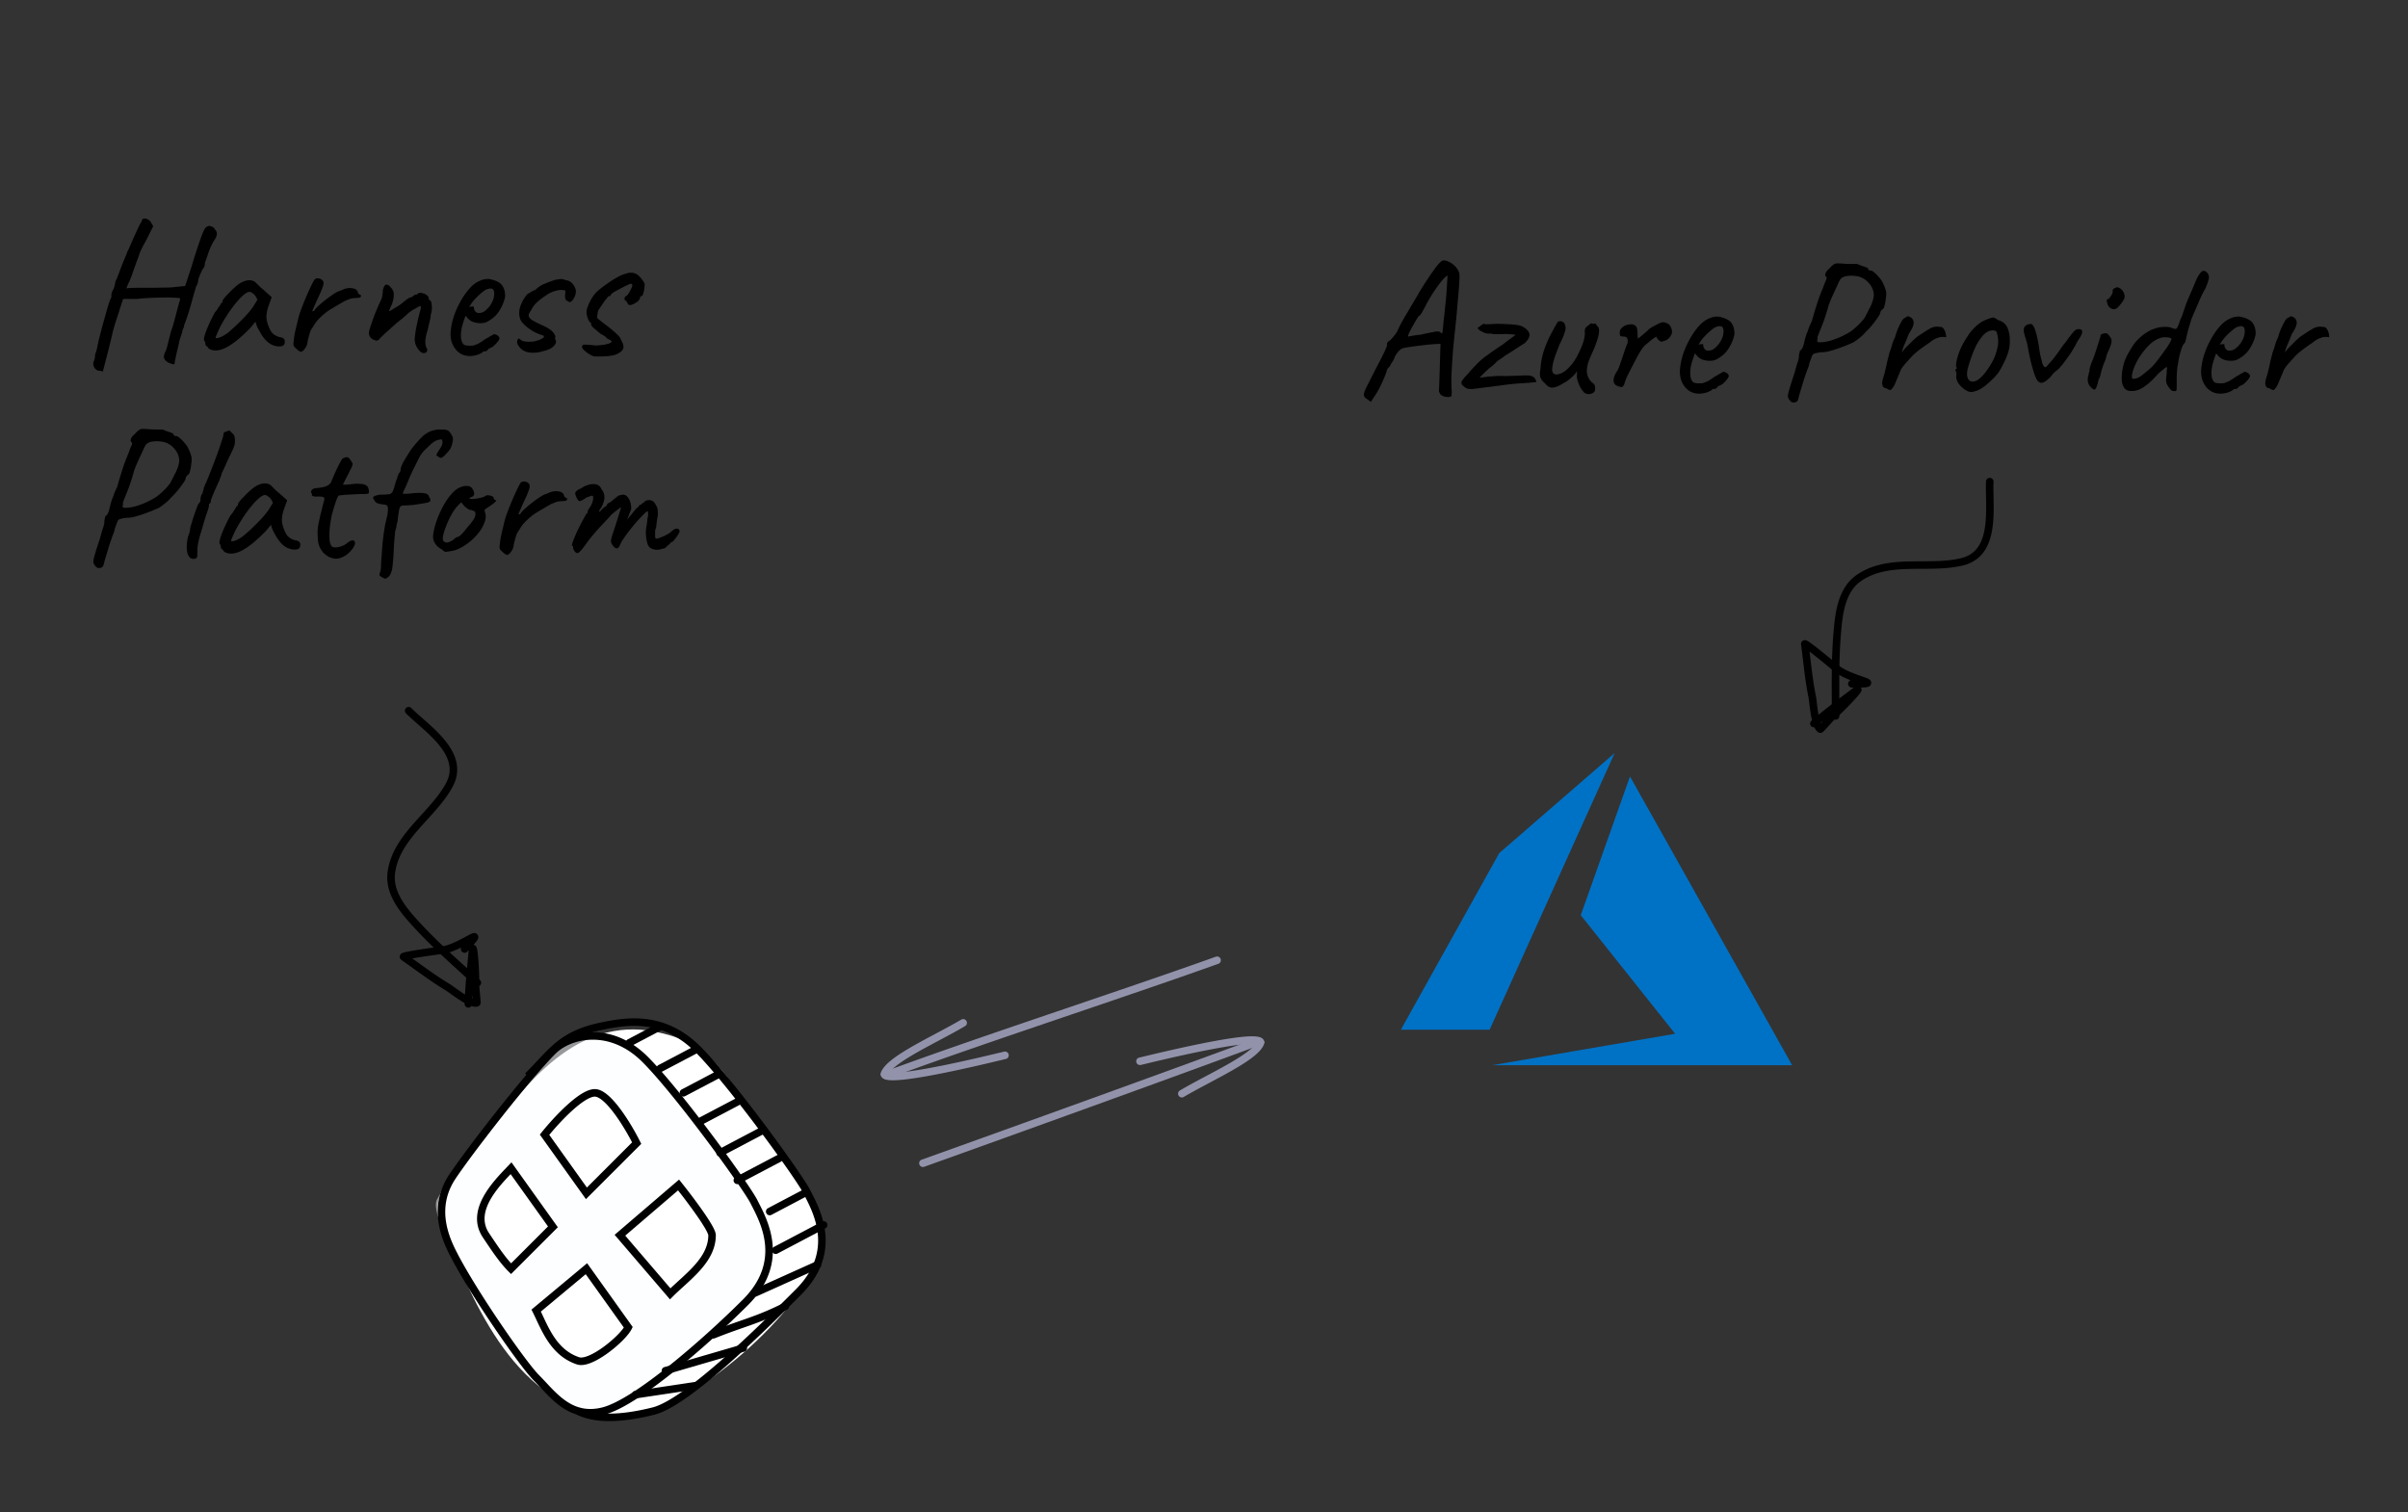 <svg width="320" height="201" fill="none" xmlns="http://www.w3.org/2000/svg"><rect width="100%" height="100%" fill="#333333" stroke="none"/><path d="M86.97 137.104c-10.234-1.969-17.019 6.741-22.674 14.362-7.903 6.542-6.157 10.486-5.56 11.794 3.839 8.405 8.818 23.282 22.322 25.074 7.986 1.06 22.553-10.934 27.086-19.637 3.641-6.991-5.773-16.419-7.704-19.692-4.477-7.587-7.06-10.668-13.47-11.901Z" fill="#fff"/><path opacity=".5" fill-rule="evenodd" clip-rule="evenodd" d="M74.898 138.108c2.075-2.074 8.381-.594 11.22 2.244 4.487 4.488 16.828 20.195 16.828 23.561 0 3.365-1.643 7.252-5.61 11.219-4.487 4.487-14.584 11.219-16.828 12.341-2.244 1.122-4.488 1.122-11.22-7.854-6.731-8.975-12.34-17.95-11.219-20.194.898-1.795 10.098-14.585 16.83-21.317Zm-2.68 12.341 5.609 7.854 6.731-6.732c-1.122-2.244-3.814-6.731-5.61-6.731-1.794 0-5.235 3.739-6.73 5.609Zm10.096 13.463 7.854-6.731c1.496 1.87 4.488 5.834 4.488 6.731 0 2.706-2.175 4.687-4.194 6.525-.493.449-.976.889-1.416 1.329l-6.732-7.854Zm1.122 12.342-5.61-7.854-6.73 5.61c.153.308.308.637.468.979v.001c1.004 2.146 2.238 4.784 5.14 5.751 1.704.568 5.985-2.992 6.732-4.487ZM73.34 162.79l-5.61-7.853-.25.262v.001c-1.857 1.941-5.258 5.498-3.115 8.712l.001.002c1.208 1.812 2.243 3.365 3.365 4.486l5.61-5.61Z" fill="#FCFEFF"/><path fill-rule="evenodd" clip-rule="evenodd" d="M85.368 141.152c-4.388-4.389-9.5-3.149-11.536-1.113-3.489 3.488-11.08 13.296-13.294 16.619-2.458 3.687-1.069 7.317.03 9.517l-.314.157.315-.157c1.283 2.566 3.605 6.273 5.838 9.571 2.242 3.311 4.348 6.144 5.199 6.994.31.311.638.662.966 1.012.25.268.5.535.743.785.583.6 1.184 1.165 1.841 1.625 1.294.906 2.817 1.415 4.88.899 1.03-.258 2.399-.95 3.977-1.958 1.569-1.002 3.307-2.291 5.07-3.709 3.528-2.835 7.132-6.162 9.642-8.671 2.67-2.67 3.179-5.299 2.918-7.519-.237-2.011-1.105-3.706-1.695-4.859a38.228 38.228 0 0 1-.204-.402c-.23-.459-.957-1.58-2.018-3.108a194.7 194.7 0 0 0-3.874-5.354c-2.937-3.925-6.286-8.132-8.484-10.329Zm-12.243-1.821c2.416-2.416 8.16-3.676 12.95 1.114 2.255 2.254 5.642 6.513 8.578 10.437a196.24 196.24 0 0 1 3.894 5.382c1.05 1.511 1.823 2.696 2.092 3.232.058.118.125.247.196.387.588 1.145 1.542 3.002 1.801 5.205.295 2.51-.309 5.447-3.204 8.342-2.53 2.53-6.161 5.882-9.722 8.743-1.78 1.431-3.549 2.744-5.158 3.773-1.6 1.021-3.08 1.786-4.274 2.085-2.39.597-4.206-.007-5.695-1.049-.734-.514-1.386-1.131-1.985-1.748-.278-.287-.534-.561-.782-.826-.308-.33-.604-.648-.917-.961-.931-.93-3.091-3.848-5.32-7.141-2.238-3.306-4.59-7.057-5.904-9.684-1.127-2.253-2.75-6.347.03-10.519 2.238-3.355 9.869-13.221 13.42-16.772Z" fill="#000"/><path fill-rule="evenodd" clip-rule="evenodd" d="M92.386 139.812c-4.396-4.396-9.067-3.589-12.132-2.976-2.716.544-4.309 1.349-5.629 2.405-.668.534-1.275 1.14-1.932 1.832-.189.198-.382.404-.581.618-.491.523-1.022 1.089-1.62 1.687l-.707-.707c.586-.586 1.099-1.133 1.585-1.652.203-.216.4-.427.598-.635.665-.699 1.31-1.346 2.033-1.924 1.463-1.17 3.209-2.035 6.057-2.604 3.11-.622 8.253-1.533 13.035 3.249 2.254 2.254 5.642 6.513 8.578 10.438a194.503 194.503 0 0 1 3.894 5.382c1.049 1.51 1.823 2.695 2.091 3.232.059.118.126.247.197.386.588 1.145 1.541 3.002 1.801 5.205.295 2.511-.309 5.447-3.204 8.342-2.52 2.52-6.233 6.205-9.875 9.4-1.821 1.597-3.632 3.079-5.273 4.234-1.628 1.145-3.137 2.005-4.346 2.307-4.482 1.121-7.97 1.158-10.362-.038l.447-.894c2.06 1.03 5.25 1.068 9.672-.038 1.018-.254 2.4-1.019 4.013-2.155 1.6-1.126 3.382-2.582 5.19-4.168 3.615-3.171 7.307-6.835 9.827-9.355 2.67-2.67 3.179-5.299 2.917-7.518-.236-2.011-1.104-3.706-1.694-4.86a55.948 55.948 0 0 1-.204-.401c-.23-.459-.957-1.581-2.018-3.109a192.966 192.966 0 0 0-3.874-5.353c-2.937-3.926-6.286-8.132-8.484-10.33Z" fill="#000"/><path fill-rule="evenodd" clip-rule="evenodd" d="M77.19 145.438c.61-.388 1.26-.687 1.854-.687.635 0 1.255.384 1.793.854.556.485 1.117 1.144 1.641 1.853 1.052 1.421 2.013 3.117 2.578 4.248l.161.322-7.35 7.35-6.128-8.579.236-.295c.753-.942 1.995-2.353 3.28-3.534.642-.59 1.306-1.134 1.934-1.532Zm-4.196 5.398 5 7.001 6.004-6.005c-.559-1.079-1.41-2.545-2.323-3.779-.505-.682-1.016-1.276-1.496-1.695-.498-.435-.88-.607-1.135-.607-.297 0-.742.165-1.319.531-.558.355-1.174.855-1.793 1.424-1.112 1.022-2.199 2.232-2.938 3.13Zm-5.026 3.649 6.163 8.629-6.218 6.218-.353-.354c-1.148-1.147-2.198-2.722-3.378-4.492l-.024-.036c-1.265-1.897-.78-3.881.155-5.532.845-1.494 2.115-2.82 2.989-3.733l.249-.261.417-.439Zm-2.785 4.925c-.85 1.503-1.154 3.043-.193 4.485 1.077 1.616 1.988 2.979 2.931 4.014l4.904-4.903-4.968-6.955c-.86.902-1.943 2.069-2.674 3.359Zm25.058-2.632.323.404a78.277 78.277 0 0 1 2.802 3.727c.468.668.894 1.314 1.206 1.856.156.27.288.523.383.744.088.205.171.444.171.664 0 1.849-.927 3.355-2.074 4.645-.574.646-1.217 1.252-1.844 1.828l-.41.374c-.488.444-.956.87-1.383 1.298l-.382.381-7.355-8.58 8.563-7.341Zm-7.153 7.449 6.006 7.007c.336-.321.688-.642 1.04-.963l.398-.362c.624-.573 1.234-1.15 1.773-1.755 1.08-1.215 1.821-2.491 1.821-3.981v.001s-.001-.02-.015-.067a1.765 1.765 0 0 0-.075-.204 6.362 6.362 0 0 0-.33-.639 25.777 25.777 0 0 0-1.16-1.782 76.52 76.52 0 0 0-2.44-3.27l-7.018 6.015Zm-5.064 3.669 6.054 8.475-.135.269c-.223.445-.674.99-1.212 1.53-.548.55-1.22 1.13-1.924 1.644-.701.512-1.448.97-2.142 1.265-.667.284-1.399.466-2.006.264-1.808-.603-3.001-1.808-3.875-3.119-.628-.942-1.113-1.978-1.536-2.882a39.63 39.63 0 0 0-.443-.928l-.177-.354 7.396-6.164Zm-6.15 6.427c.104.216.207.437.312.66.413.885.847 1.812 1.43 2.686.796 1.194 1.829 2.215 3.36 2.725.237.079.67.032 1.298-.235.6-.255 1.278-.667 1.943-1.153a15.636 15.636 0 0 0 1.806-1.542c.39-.392.69-.745.877-1.022l-5.063-7.088-5.963 4.969ZM99.917 172.037a.5.5 0 0 1 .251-.662l8.283-3.729a.501.501 0 0 1 .411.912l-8.284 3.729a.5.5 0 0 1-.661-.25Zm2.724-5.635a.5.5 0 0 1 .209-.675l6.37-3.356a.5.5 0 1 1 .466.885l-6.37 3.355a.5.5 0 0 1-.675-.209Zm-.796-5.145a.5.5 0 0 1 .209-.676l4.777-2.517a.5.5 0 0 1 .466.885l-4.777 2.517a.5.5 0 0 1-.675-.209ZM92.765 149.197a.5.5 0 0 1 .21-.676l4.777-2.516a.5.5 0 1 1 .466.884l-4.777 2.517a.5.5 0 0 1-.676-.209Zm2.48 4.258a.5.5 0 0 1 .21-.675l5.482-2.888a.5.5 0 1 1 .466.885l-5.482 2.888a.5.5 0 0 1-.676-.21Zm2.297 3.659a.5.5 0 0 1 .21-.675l5.573-2.936a.5.5 0 1 1 .466.885l-5.573 2.936a.5.5 0 0 1-.675-.21ZM83.211 138.818a.5.5 0 0 1 .21-.676l4.08-2.15a.5.5 0 0 1 .467.885l-4.081 2.15a.5.5 0 0 1-.676-.209Zm4.082 3.415a.5.5 0 0 1 .209-.676l4.677-2.464a.5.5 0 0 1 .466.885l-4.677 2.464a.5.5 0 0 1-.675-.209Zm3.084 3.244a.5.5 0 0 1 .21-.675l4.776-2.517a.5.5 0 1 1 .466.885l-4.777 2.516a.5.5 0 0 1-.675-.209ZM83.955 185.441a.5.5 0 0 1 .42-.568l7.963-1.195a.5.5 0 1 1 .148.989l-7.962 1.195a.5.5 0 0 1-.569-.421Zm3.996-3.119a.5.5 0 0 1 .34-.62l10.35-3.017a.5.5 0 0 1 .28.96l-10.35 3.017a.5.5 0 0 1-.62-.34Zm6.385-4.731a.5.5 0 0 1 .279-.65 86.33 86.33 0 0 1 3.795-1.403c.381-.134.75-.263 1.115-.394a37.753 37.753 0 0 0 4.604-1.963.5.5 0 1 1 .451.892 38.775 38.775 0 0 1-4.717 2.012c-.376.135-.751.266-1.137.401-1.099.385-2.275.797-3.74 1.384a.501.501 0 0 1-.65-.279Z" fill="#000"/><path fill-rule="evenodd" clip-rule="evenodd" d="M167.794 138.235a.5.5 0 0 1-.295.643c-12.627 4.67-32.017 11.662-44.69 16.201a.5.5 0 0 1-.338-.941c12.673-4.54 32.059-11.53 44.681-16.198a.499.499 0 0 1 .642.295Z" fill="#9293AB"/><path fill-rule="evenodd" clip-rule="evenodd" d="M151.006 141.169a.5.5 0 0 1 .373-.601l.524-.125c1.362-.328 4.671-1.124 7.886-1.767 1.886-.377 3.756-.705 5.19-.855.714-.074 1.343-.107 1.821-.073.236.016.465.051.658.121.179.065.437.202.542.495l.055.153-.045.156c-.1.34-.31.658-.567.951a7.112 7.112 0 0 1-.968.883c-.751.583-1.724 1.187-2.775 1.787-.968.553-2.017 1.112-3.04 1.656l-.269.144c-1.111.591-2.177 1.163-3.079 1.699a.5.5 0 0 1-.511-.86c.926-.55 2.012-1.132 3.12-1.722l.267-.142c1.025-.546 2.062-1.098 3.016-1.643 1.04-.594 1.964-1.169 2.658-1.709.347-.269.626-.522.83-.754.064-.073.119-.142.165-.206a1.973 1.973 0 0 0-.127-.012c-.39-.027-.95-.002-1.647.071-1.386.145-3.219.465-5.098.841-3.192.638-6.472 1.427-7.843 1.757l-.535.128a.5.5 0 0 1-.601-.373Zm16.142-2.346-.005-.003.005.003ZM117.251 143.078a.5.5 0 0 1 .295-.642c7.078-2.618 16.094-5.683 24.876-8.669 6.867-2.334 13.591-4.62 19.135-6.606a.5.5 0 1 1 .337.941c-5.586 2.001-12.319 4.29-19.184 6.624-8.758 2.977-17.733 6.028-24.817 8.648a.5.5 0 0 1-.642-.296Z" fill="#9293AB"/><path fill-rule="evenodd" clip-rule="evenodd" d="M134.04 140.146a.5.5 0 0 1-.373.601l-.524.125c-1.363.328-4.671 1.123-7.887 1.766-1.886.377-3.756.705-5.19.855-.713.075-1.343.108-1.82.074a2.458 2.458 0 0 1-.659-.122c-.179-.065-.437-.201-.542-.495l-.055-.153.046-.156c.099-.34.31-.658.567-.95.26-.296.591-.591.967-.883.751-.584 1.724-1.188 2.775-1.788.968-.553 2.018-1.111 3.04-1.656l.269-.143c1.111-.592 2.177-1.164 3.08-1.699a.5.5 0 1 1 .51.86c-.926.549-2.012 1.132-3.119 1.721l-.267.143c-1.026.546-2.062 1.097-3.017 1.642-1.039.594-1.963 1.17-2.658 1.709-.346.27-.625.522-.829.754-.065.073-.12.142-.166.207.039.004.081.008.128.011.389.028.949.002 1.646-.071 1.387-.144 3.219-.465 5.098-.84 3.192-.639 6.473-1.428 7.843-1.757l.536-.128a.5.5 0 0 1 .601.373Zm-16.143 2.346.006.003-.006-.003Z" fill="#9293AB"/><path fill-rule="evenodd" clip-rule="evenodd" d="M243.932 95.657a.5.5 0 0 1-.5-.5c0-.702-.003-1.406-.006-2.113-.013-2.989-.026-6.013.232-9.022.104-1.202.236-2.651.647-4.009.413-1.363 1.12-2.68 2.403-3.58 2.118-1.485 4.587-1.755 6.997-1.815a84.89 84.89 0 0 1 1.715-.02c1.836-.008 3.595-.016 5.231-.425 1.041-.26 1.735-.79 2.213-1.482.487-.706.767-1.605.918-2.616.151-1.01.168-2.095.156-3.154l-.015-.87c-.015-.739-.03-1.451-.001-2.064a.5.5 0 1 1 .999.046c-.027.578-.014 1.238.001 1.962.006.295.012.6.016.914.012 1.07-.004 2.221-.167 3.314-.163 1.09-.477 2.157-1.084 3.036-.616.893-1.517 1.566-2.794 1.885-1.764.44-3.691.448-5.551.456a78.85 78.85 0 0 0-1.612.018c-2.378.059-4.587.329-6.447 1.633-1.037.727-1.646 1.814-2.021 3.052-.376 1.243-.503 2.592-.607 3.805-.255 2.96-.242 5.927-.229 8.913.003.711.006 1.423.006 2.137a.5.5 0 0 1-.5.5Z" fill="#000"/><path fill-rule="evenodd" clip-rule="evenodd" d="M240.672 96.498a.5.5 0 0 1 .052-.705l.074-.063c-.063-.264-.117-.54-.162-.81a30.011 30.011 0 0 1-.196-1.426c-.046-.382-.08-.664-.112-.822-.328-1.598-.529-3.276-.725-4.912-.085-.708-.168-1.409-.261-2.092a.517.517 0 0 1 .286-.535.537.537 0 0 1 .365-.033h.002a.965.965 0 0 1 .233.102c.119.069.275.176.445.3.347.25.813.614 1.292.996.959.766 1.995 1.628 2.284 1.874.449.383 1.088.712 1.754.99.505.21.995.38 1.406.523l.366.128c.212.076.432.158.572.241a.78.78 0 0 1 .145.108.534.534 0 0 1-.011.802.654.654 0 0 1-.22.121 1.56 1.56 0 0 1-.328.062c-.118.012-.261.02-.43.026l-.208.006a.51.51 0 0 1 .085.238c.012.136-.033.242-.044.27l-.001.001c-.033.08-.084.154-.12.206-.155.22-.479.59-.852.994-.753.815-1.812 1.878-2.412 2.375.001 0 .001 0 0 0l-.025.024c-.018.018-.042.041-.07.071-.058.06-.13.138-.214.228-.136.148-.296.325-.459.505l-.11.121c-.198.219-.395.435-.545.595-.075.08-.144.15-.198.203a1.378 1.378 0 0 1-.093.081.519.519 0 0 1-.228.109.504.504 0 0 1-.381-.073 1.386 1.386 0 0 1-.418-.467 2.583 2.583 0 0 1-.101-.192.498.498 0 0 1-.437-.17Zm1.27-.426.027.068.335-.368-.362.3Zm4.403-4.689c-.083 0-.169 0-.259-.002a.5.5 0 0 1-.161-.972c-.102-.04-.204-.081-.307-.124-.695-.29-1.449-.667-2.018-1.151-.28-.24-1.308-1.095-2.259-1.854a49.27 49.27 0 0 0-.871-.683l.132 1.093c.193 1.617.386 3.225.705 4.781a12.838 12.838 0 0 1 .134.971c.049.403.106.862.181 1.312l.044.248c1.193-.98 2.423-1.91 3.646-2.836.333-.251.665-.503.995-.754l.038-.029ZM63.807 130.953a.5.5 0 0 1-.707.03c-.517-.474-1.038-.948-1.562-1.423-2.212-2.009-4.451-4.042-6.495-6.266-.817-.888-1.796-1.965-2.519-3.185-.726-1.225-1.22-2.636-1.016-4.191.335-2.564 1.804-4.567 3.388-6.385.38-.436.764-.859 1.144-1.277 1.234-1.36 2.416-2.662 3.22-4.144.512-.943.59-1.813.402-2.634-.19-.835-.665-1.65-1.308-2.444-.643-.793-1.431-1.539-2.22-2.245-.218-.194-.436-.386-.652-.576-.555-.488-1.09-.959-1.523-1.394a.5.5 0 1 1 .709-.705c.408.41.904.846 1.447 1.324.221.195.45.396.685.606.797.713 1.636 1.503 2.33 2.361.695.857 1.269 1.809 1.507 2.851.242 1.057.13 2.176-.498 3.333-.867 1.598-2.162 3.024-3.414 4.401-.366.403-.728.802-1.075 1.2-1.563 1.794-2.856 3.605-3.15 5.858-.165 1.255.225 2.438.884 3.551.663 1.118 1.572 2.123 2.395 3.019 2.01 2.186 4.208 4.182 6.418 6.189.526.478 1.054.957 1.58 1.439a.5.5 0 0 1 .03.707Z" fill="#000"/><path fill-rule="evenodd" clip-rule="evenodd" d="M62.224 133.924a.5.5 0 0 1-.484-.515c0-.033.002-.065.003-.097a12.309 12.309 0 0 1-.707-.428 30.218 30.218 0 0 1-1.128-.779l-.055-.04a13.43 13.43 0 0 0-.682-.472c-1.4-.838-2.773-1.823-4.112-2.784-.58-.416-1.152-.828-1.718-1.221a.518.518 0 0 1-.202-.572c.056-.184.195-.274.222-.292l.002-.001a.986.986 0 0 1 .233-.103 5.71 5.71 0 0 1 .52-.126c.42-.086 1.003-.184 1.609-.279 1.212-.19 2.548-.371 2.924-.418.586-.073 1.26-.321 1.915-.625.496-.229.953-.476 1.336-.683l.34-.183c.2-.105.41-.212.566-.26a.807.807 0 0 1 .177-.034.533.533 0 0 1 .583.55.64.64 0 0 1-.058.244 1.531 1.531 0 0 1-.177.284 6.65 6.65 0 0 1-.27.335l-.137.157c.102.015.181.059.233.098.108.083.157.188.17.215v.001c.035.079.057.166.07.227.058.264.112.753.157 1.3.093 1.106.16 2.606.122 3.384 0-.001 0-.001 0 0v.034l.006.1c.005.083.014.189.024.312.017.2.04.437.062.679l.015.163c.028.294.054.585.07.804.008.109.014.207.016.283 0 .035 0 .08-.002.123a.512.512 0 0 1-.386.474 1.403 1.403 0 0 1-.626-.007 2.417 2.417 0 0 1-.21-.056.501.501 0 0 1-.42.208Zm.544-1.225.068.026a71.97 71.97 0 0 0-.045-.496 59.14 59.14 0 0 0-.023.47Zm-.483-6.414-.176.19a.5.5 0 0 1-.825-.538c-.099.048-.199.096-.3.143-.683.316-1.47.617-2.212.709-.365.046-1.69.226-2.893.414a49.56 49.56 0 0 0-1.091.181l.895.641c1.322.949 2.638 1.894 4.001 2.71.176.105.44.294.727.5l.08.057c.33.236.707.505 1.089.753l.213.135c.084-1.541.228-3.077.372-4.604a429.88 429.88 0 0 0 .12-1.291Z" fill="#000"/><path d="M181.759 53.102c-.312-.173-.485-.364-.52-.572-.017-.208.104-.572.364-1.092.26-.52.667-1.326 1.222-2.418.416-.78.728-1.387.936-1.82.225-.45.373-.771.442-.962.087-.19.13-.312.13-.364-.035-.156-.017-.277.052-.364a.763.763 0 0 1 .338-.26 8.64 8.64 0 0 0 .416-.468c.208-.225.399-.494.572-.806.156-.364.338-.736.546-1.118.208-.381.485-.858.832-1.43.347-.59.797-1.352 1.352-2.288a31.77 31.77 0 0 1 1.144-1.846c.416-.641.858-1.274 1.326-1.898.191-.242.364-.433.52-.572.156-.156.312-.225.468-.208.208 0 .442.07.702.208.277.139.529.32.754.546.225.226.39.468.494.728.087.139.121.434.104.884s-.052.997-.104 1.638a152.41 152.41 0 0 1-.182 2.054 76.55 76.55 0 0 1-.234 2.522c-.104.97-.208 1.985-.312 3.042-.087 1.057-.156 2.08-.208 3.068-.052.97-.052 1.82 0 2.548a1.92 1.92 0 0 1 0 .442 2.919 2.919 0 0 0-.026.338c-.104.104-.277.148-.52.13-.225 0-.451-.052-.676-.156-.208-.104-.329-.234-.364-.39a.393.393 0 0 1-.104-.208c0-.104.009-.312.026-.624s.035-.806.052-1.482l.13-4.212-.338.026c-.156 0-.451.017-.884.052a24.92 24.92 0 0 0-1.404.156c-.503.052-.971.113-1.404.182-.416.052-.702.104-.858.156-.156 0-.347.104-.572.312a3.907 3.907 0 0 0-.598.806 2.71 2.71 0 0 1-.39.78c-.173.26-.26.434-.26.52-.121.087-.225.19-.312.312a34.08 34.08 0 0 1-.104.182c0 .104-.087.364-.26.78-.156.399-.355.85-.598 1.352-.243.486-.485.91-.728 1.274l-.546.832-.416-.312Zm5.382-8.372.26-.052c.191-.034.407-.07.65-.104.26-.052.494-.078.702-.078a23.806 23.806 0 0 1 1.586-.338c.329-.07.555-.104.676-.104.139 0 .26.026.364.078.069.087.13.139.182.156l.104.026c.017-.035.043-.234.078-.598l.13-1.352c.069-.537.13-1.092.182-1.664.069-.59.121-1.127.156-1.612l.078-1.144c.017-.33.035-.624.052-.884l.026-.416c-.104 0-.329.19-.676.572-.329.381-.702.884-1.118 1.508a20.243 20.243 0 0 0-1.17 2.002c-.173.33-.338.624-.494.884-.156.26-.277.39-.364.39-.035.035-.139.19-.312.468-.156.26-.329.563-.52.91-.191.33-.347.633-.468.91-.121.26-.156.408-.104.442Zm10.022 6.786a61.59 61.59 0 0 1-1.482.182c-.329.017-.58-.008-.754-.078a2.05 2.05 0 0 1-.52-.364.507.507 0 0 1-.182-.494c.052-.19.347-.563.884-1.118.33-.398.668-.771 1.014-1.118.347-.364.659-.659.936-.884.122-.104.26-.208.416-.312.156-.121.408-.303.754-.546.347-.242.858-.59 1.534-1.04a28.475 28.475 0 0 1 1.248-.936l.416-.312c-.121-.017-.39-.043-.806-.078a6.027 6.027 0 0 0-1.118 0h-.936a3.533 3.533 0 0 1-.416-.078h-.39c-.086 0-.242-.035-.468-.104a3.51 3.51 0 0 1-.624-.312c-.19-.121-.294-.242-.312-.364l.156-.078c.104-.07.191-.139.26-.208.139-.087.243-.156.312-.208.087-.052.165-.043.234.026h.494c.33-.017.702-.035 1.118-.052 1.006.017 1.742.052 2.21.104.486.035.841.104 1.066.208.243.104.477.26.702.468.278.277.39.546.338.806-.052.26-.173.494-.364.702-.069.07-.138.147-.208.234-.052.07-.104.104-.156.104l-.364.234-.884.572c-.329.225-.658.434-.988.624-.312.19-.502.33-.572.416-.121.07-.268.165-.442.286a2.05 2.05 0 0 0-.364.26c-.052.07-.173.19-.364.364-.173.174-.364.33-.572.468a47.1 47.1 0 0 0-.572.52l-.546.546-.234.234.52-.052c.347-.052.78-.095 1.3-.13a9.109 9.109 0 0 1 1.534-.026c.815-.017 1.456-.035 1.924-.052.486-.035.85-.043 1.092-.026.26 0 .46.035.598.104a.618.618 0 0 1 .312.208.776.776 0 0 1 .208.338c.052.104.061.182.026.234-.069 0-.338.026-.806.078-.468.035-1.005.07-1.612.104-.797.07-1.568.156-2.314.26-.745.104-1.49.2-2.236.286Zm13.376.676a3.472 3.472 0 0 1-.52-.702 4.525 4.525 0 0 1-.416-1.066 2.45 2.45 0 0 1-.052-.572 2.552 2.552 0 0 0 0-.52 1.528 1.528 0 0 1-.26.39 2.637 2.637 0 0 1-.312.312c-.07.07-.226.208-.468.416-.243.19-.486.347-.728.468-.572.364-1.049.563-1.43.598-.364.035-.711-.156-1.04-.572a2.012 2.012 0 0 1-.598-.754c-.104-.277-.104-.658 0-1.144a9.793 9.793 0 0 1 .26-1.768c.138-.59.424-1.37.858-2.34.364-.71.641-1.23.832-1.56.19-.346.312-.554.364-.624.26-.087.476-.078.65.026.173.087.277.252.312.494.104.173.086.468-.052.884-.122.416-.338.928-.65 1.534-.243.59-.468 1.179-.676 1.768-.191.59-.304 1.092-.338 1.508-.035.416.069.667.312.754.156.087.424.06.806-.078.398-.139.84-.485 1.326-1.04.502-.554.988-1.395 1.456-2.522.138-.346.242-.65.312-.91.069-.277.112-.58.13-.91a1.126 1.126 0 0 1 .026-.546c.069-.173.208-.32.416-.442a.976.976 0 0 1 .286-.234c.121-.087.199-.087.234 0l.416-.026c.069-.017.112.026.13.13a.566.566 0 0 0 .182.234c.19.156.242.494.156 1.014-.087.52-.33 1.248-.728 2.184-.33.71-.555 1.248-.676 1.612a4.72 4.72 0 0 0-.182 1.066c0 .312.06.607.182.884.121.278.312.529.572.754.19.121.294.26.312.416.034.156.043.338.026.546-.035.156-.139.286-.312.39-.156.087-.338.13-.546.13a.975.975 0 0 1-.572-.182Zm4.995-.754c-.052.017-.139.009-.26-.026a2.98 2.98 0 0 1-.364-.13.821.821 0 0 1-.234-.13 1.184 1.184 0 0 1-.208-.312c-.052-.139-.052-.338 0-.598.052-.277.225-.633.52-1.066.086-.173.19-.433.312-.78a43.9 43.9 0 0 0 .364-1.092c.138-.398.26-.754.364-1.066.121-.312.208-.529.26-.65.034-.294.017-.502-.052-.624-.052-.139-.2-.216-.442-.234-.174 0-.312-.017-.416-.052-.087-.034-.13-.208-.13-.52.034-.242.095-.407.182-.494.104-.104.242-.217.416-.338a2.06 2.06 0 0 1 .52-.182c.19-.035.372-.043.546-.026a.661.661 0 0 1 .416.182c.121.07.199.226.234.468a4.7 4.7 0 0 1 .052.702c.017.243.034.425.052.546.173-.139.407-.33.702-.572.312-.26.58-.503.806-.728.277-.19.606-.381.988-.572.381-.208.658-.312.832-.312.19 0 .381.052.572.156.19.087.32.2.39.338.173.295.251.555.234.78 0 .225-.096.46-.286.702-.174.225-.39.382-.65.468-.243.087-.399.13-.468.13-.104 0-.234-.078-.39-.234-.156-.156-.243-.286-.26-.39 0-.052-.113 0-.338.156-.208.139-.442.32-.702.546-.26.208-.477.399-.65.572-.295.364-.607.858-.936 1.482-.33.624-.72 1.378-1.17 2.262a6.946 6.946 0 0 0-.442 1.118c-.087.295-.208.468-.364.52Zm10.279.884c-.763 0-1.387-.286-1.872-.858-.486-.59-.72-1.317-.702-2.184a8.878 8.878 0 0 1 .364-2.002c.225-.728.52-1.421.884-2.08a9.81 9.81 0 0 1 1.196-1.768c.433-.502.884-.858 1.352-1.066.173-.086.355-.156.546-.208.208-.052.416-.078.624-.078.19 0 .39.035.598.104.208.052.381.113.52.182.294.122.52.269.676.442.156.174.294.442.416.806.052.33.078.563.078.702s-.044.347-.13.624a5.853 5.853 0 0 1-.806 1.612c-.33.45-.772.832-1.326 1.144a1.855 1.855 0 0 1-.494.208 2.907 2.907 0 0 1-1.56-.13 1.838 1.838 0 0 1-.754-.598l-.182-.208-.078.208a13.62 13.62 0 0 0-.416 1.3c-.087.399-.13.763-.13 1.092 0 .208.017.407.052.598.052.19.121.355.208.494a.624.624 0 0 0 .338.234c.173.035.355.052.546.052h.364a1.45 1.45 0 0 0 .39-.104c.294-.104.528-.217.702-.338.19-.121.381-.251.572-.39l.104-.052h-.026a5.1 5.1 0 0 0 .546-.312l.26-.156c.069 0 .138-.043.208-.13.138-.07.312-.043.52.078.225.121.338.278.338.468-.018.087-.096.225-.234.416a4.218 4.218 0 0 1-.468.494c-.156.156-.286.243-.39.26a1.038 1.038 0 0 1-.182.104.56.56 0 0 0-.208.104h.026c-.156.208-.312.312-.468.312h-.208c-.07.121-.295.26-.676.416a3.262 3.262 0 0 1-1.118.208Zm1.17-5.72c.312 0 .58-.086.806-.26.242-.19.45-.398.624-.624.346-.468.546-.919.598-1.352.069-.45.017-.763-.156-.936a.65.65 0 0 0-.286-.078c-.07-.017-.217.009-.442.078-.156.035-.373.165-.65.39-.278.225-.555.477-.832.754-.26.278-.46.512-.598.702l-.338.546c.138-.052.268-.078.39-.078.138-.017.216-.008.234.026 0 .156.026.303.078.442a.976.976 0 0 0 .234.286c.104.07.216.104.338.104Zm11.346 6.89c-.208 0-.382-.112-.52-.338a.808.808 0 0 1-.208-.442c-.018-.173.043-.494.182-.962.138-.485.372-1.222.702-2.21.173-.658.312-1.135.416-1.43.104-.312.156-.537.156-.676 0-.19.017-.346.052-.468.052-.139.078-.269.078-.39.104 0 .208-.095.312-.286.104-.19.19-.45.26-.78.069-.294.13-.529.182-.702.069-.19.104-.32.104-.39.086-.139.173-.355.26-.65.104-.294.26-.65.468-1.066.138-.52.294-1.057.468-1.612.173-.572.346-1.1.52-1.586.19-.502.346-.892.468-1.17.19-.537.338-.91.442-1.118.104-.225.104-.373 0-.442-.122-.087-.148-.234-.078-.442.069-.208.26-.442.572-.702.19-.225.355-.381.494-.468a.841.841 0 0 1 .52-.156c.225 0 .546.017.962.052.312.017.641.026.988.026h.676c.156.07.346.147.572.234.225.07.424.139.598.208.19.07.286.13.286.182 0 .104.034.174.104.208l.26.052c.121 0 .286.095.494.286.208.174.424.399.65.676.225.26.398.538.52.832.138.295.242.572.312.832.086.26.086.633 0 1.118-.018.26-.061.52-.13.78-.052.26-.113.434-.182.52-.104.07-.2.156-.286.26-.087.104-.13.2-.13.286 0 .07-.061.208-.182.416a13.586 13.586 0 0 1-1.092 1.456c-.226.26-.442.486-.65.676a4.957 4.957 0 0 1-.806.78 8.788 8.788 0 0 1-.806.598c-.451.208-.954.416-1.508.624-.538.208-1.058.382-1.56.52-.486.139-.893.2-1.222.182-.503.07-.832.139-.988.208-.139.052-.243.2-.312.442-.087.225-.174.46-.26.702-.07.226-.104.382-.104.468-.035.07-.122.286-.26.65-.122.347-.26.754-.416 1.222-.139.468-.278.927-.416 1.378-.139.45-.243.823-.312 1.118-.07.243-.156.382-.26.416a.868.868 0 0 1-.39.078Zm3.224-8.06c.069.07.338.078.806.026.468-.052.97-.182 1.508-.39a8.957 8.957 0 0 0 1.04-.442c.364-.173.71-.364 1.04-.572.173-.121.433-.338.78-.65a9.48 9.48 0 0 0 1.04-1.118 9.15 9.15 0 0 0 .26-.494c.138-.26.26-.503.364-.728.156-.242.312-.598.468-1.066.156-.485.19-.884.104-1.196-.087-.45-.312-.867-.676-1.248a2.711 2.711 0 0 0-1.3-.806 5.55 5.55 0 0 0-.962-.104c-.243 0-.512.026-.806.078-.278.087-.486.208-.624.364-.122.156-.286.486-.494.988-.122.243-.295.616-.52 1.118-.226.486-.416.945-.572 1.378-.312 1.144-.624 2.089-.936 2.834a55.039 55.039 0 0 0-.546 1.378c.017.19.008.33-.026.416-.035.07-.018.148.052.234Zm9.876 6.214c-.086.173-.216.225-.39.156a2.64 2.64 0 0 1-.39-.208.485.485 0 0 1-.312-.104.563.563 0 0 1-.182-.312.839.839 0 0 1-.026-.364c.018-.156.052-.33.104-.52.07-.208.139-.433.208-.676.139-.572.234-.988.286-1.248.052-.26.104-.485.156-.676.052-.19.122-.468.208-.832.139-.346.252-.684.338-1.014.087-.33.217-.658.39-.988.122-.45.269-.875.442-1.274.191-.416.373-.762.546-1.04a1.6 1.6 0 0 1 .182-.208c.104-.087.191-.13.26-.13.139-.139.26-.19.364-.156.122.017.269.096.442.234a.872.872 0 0 1 .234.78c-.034.295-.242.728-.624 1.3a36.514 36.514 0 0 1-.572 1.404 5.1 5.1 0 0 0-.364 1.092c.191-.277.399-.529.624-.754l.598-.598c.382-.381.694-.658.936-.832.26-.173.564-.372.91-.598.208-.139.408-.26.598-.364.191-.121.399-.208.624-.26.243-.052.503-.052.78 0a.455.455 0 0 1 .416.156c.122.121.217.286.286.494.07.208.113.45.13.728-.398-.087-.754-.07-1.066.052a3.18 3.18 0 0 0-.806.39c-.208.156-.372.277-.494.364-.26.173-.589.407-.988.702a8.932 8.932 0 0 0-1.196 1.014c-.312.347-.58.642-.806.884-.208.243-.381.46-.52.65-.121.19-.216.39-.286.598a64.63 64.63 0 0 0-.546 1.3c-.19.468-.355.754-.494.858Zm10.695.442c-.225.017-.407 0-.546-.052a9.736 9.736 0 0 1-.52-.286c-.381-.294-.667-.59-.858-.884-.173-.312-.251-.615-.234-.91a.834.834 0 0 0 0-.416 25.99 25.99 0 0 0-.026-.182c-.104-.086-.138-.139-.104-.156a.323.323 0 0 0 .078-.156c.139-.035.156-.13.052-.286-.052-.139-.026-.45.078-.936.122-.502.278-.97.468-1.404.087-.19.208-.442.364-.754.174-.312.364-.624.572-.936.208-.33.399-.59.572-.78.382-.433.72-.754 1.014-.962a4.249 4.249 0 0 1 1.04-.546c.347-.139.598-.217.754-.234.156-.017.373.087.65.312.416.121.728.295.936.52.226.208.399.538.52.988.139.503.182 1.1.13 1.794-.034.676-.329 1.551-.884 2.626-.329.676-.658 1.188-.988 1.534-.312.347-.693.71-1.144 1.092a6.008 6.008 0 0 1-.91.65 3.637 3.637 0 0 1-1.014.364Zm2.08-3.094c.347-.52.616-.996.806-1.43.208-.45.373-1.014.494-1.69.035-.19.044-.425.026-.702a3.673 3.673 0 0 0-.13-.806c-.052-.242-.13-.373-.234-.39-.225-.087-.476-.087-.754 0-.277.07-.58.278-.91.624a7.397 7.397 0 0 0-.806 1.17c-.225.433-.433.91-.624 1.43-.19.52-.372 1.075-.546 1.664-.173.659-.164 1.162.026 1.508.208.347.546.434 1.014.26.468-.19 1.014-.736 1.638-1.638Zm6.618 1.664c-.121-.104-.277-.416-.468-.936a25.484 25.484 0 0 1-.52-1.82c-.156-.71-.286-1.36-.39-1.95a6.306 6.306 0 0 0-.234-.884 14.39 14.39 0 0 0-.182-.598c-.086-.312-.112-.572-.078-.78.035-.208.156-.372.364-.494a.834.834 0 0 1 .312-.104.698.698 0 0 1 .312-.026c.208.07.399.39.572.962.174.555.33 1.291.468 2.21.07.538.156.997.26 1.378.104.382.156.607.156.676.07.139.148.277.234.416.104.122.226.113.364-.026.07-.07.208-.225.416-.468.226-.242.442-.502.65-.78.364-.485.65-.884.858-1.196.226-.312.477-.641.754-.988.122-.173.26-.364.416-.572.156-.208.312-.398.468-.572.174-.19.33-.303.468-.338.416-.07.642.017.676.26.035.243-.121.607-.468 1.092a4.387 4.387 0 0 0-.338.598c-.069.173-.138.295-.208.364a9.672 9.672 0 0 1-.65 1.066c-.294.416-.58.806-.858 1.17a9.916 9.916 0 0 1-.572.676c-.069.07-.225.2-.468.39-.225.19-.442.434-.65.728-.416.399-.745.642-.988.728-.242.087-.468.026-.676-.182Zm6.99.754a1.297 1.297 0 0 1-.312-.52c-.052-.208-.07-.416-.052-.624.017-.208.06-.381.13-.52a.72.72 0 0 1 .052-.312c.052-.087.069-.164.052-.234-.018-.07 0-.19.052-.364.052-.173.104-.338.156-.494.121-.277.251-.607.39-.988.138-.398.268-.788.39-1.17l.312-.988c.086-.277.138-.45.156-.52 0-.208.138-.32.416-.338.208-.07.364-.07.468 0 .104.052.242.217.416.494.138.139.19.347.156.624-.035.278-.148.624-.338 1.04-.07.139-.156.338-.26.598a4.57 4.57 0 0 0-.182.702c-.07.139-.156.338-.26.598-.087.243-.165.477-.234.702-.035.087-.07.217-.104.39-.035.156-.078.33-.13.52-.052.173-.122.33-.208.468-.156.71-.304 1.127-.442 1.248-.122.122-.33.018-.624-.312Zm2.522-10.556a1.187 1.187 0 0 1-.234-.364 1.879 1.879 0 0 1-.13-.468c-.018-.156 0-.234.052-.234.138-.017.303-.164.494-.442.19-.277.268-.52.234-.728 0-.07.026-.13.078-.182a.326.326 0 0 1 .182-.13c.208-.139.407-.156.598-.052.208.087.398.269.572.546.156.33.199.607.13.832-.07.208-.26.503-.572.884-.26.347-.503.538-.728.572-.208.035-.434-.043-.676-.234Zm8.697 11.128c-.069 0-.173-.009-.312-.026a.58.58 0 0 1-.312-.234c-.26-.312-.424-.572-.494-.78-.069-.208-.078-.511-.026-.91.035-.26.052-.485.052-.676.018-.208.035-.381.052-.52-.069-.07-.199-.017-.39.156-.173.156-.416.355-.728.598-.589.676-1.118 1.196-1.586 1.56-.45.347-.858.58-1.222.702-.364.104-.71.139-1.04.104a1.035 1.035 0 0 1-.702-.364c-.173-.225-.286-.511-.338-.858a6.132 6.132 0 0 1 0-1.118c.07-.572.191-1.118.364-1.638.191-.52.494-1.1.91-1.742.191-.346.442-.684.754-1.014.33-.346.685-.65 1.066-.91.399-.277.78-.477 1.144-.598a3.766 3.766 0 0 1 1.222-.26c.416-.035.789 0 1.118.104.208.104.373.156.494.156.139 0 .243-.087.312-.26a2.76 2.76 0 0 0 .26-.624c.087-.294.191-.546.312-.754l.572-1.69c.191-.468.399-.962.624-1.482.226-.52.494-1.152.806-1.898.295-.555.538-.875.728-.962.191-.104.408-.035.65.208.191.226.26.486.208.78-.052.278-.208.728-.468 1.352-.121.19-.225.373-.312.546-.086.156-.208.407-.364.754a85.508 85.508 0 0 1-.624 1.456c-.19.416-.39.893-.598 1.43-.069.277-.164.598-.286.962-.104.364-.19.694-.26.988a8.405 8.405 0 0 1-.182.78c-.052.226-.112.338-.182.338-.138.156-.268.434-.39.832-.121.381-.225.78-.312 1.196-.069.416-.13.763-.182 1.04-.034.208-.06.477-.078.806-.017.33-.026.65-.026.962v.624c0 .381-.008.624-.026.728-.017.104-.086.156-.208.156Zm-5.538-1.638c.364 0 .746-.156 1.144-.468.416-.312.832-.659 1.248-1.04.26-.242.538-.563.832-.962.312-.398.607-.797.884-1.196.295-.398.529-.745.702-1.04.174-.312.26-.502.26-.572 0-.087-.078-.147-.234-.182a2.543 2.543 0 0 0-.546-.052 1.314 1.314 0 0 0-.468.026c-.381.087-.762.26-1.144.52-.364.26-.762.65-1.196 1.17a9.423 9.423 0 0 0-1.118 1.716c-.277.59-.45 1.084-.52 1.482-.069.399-.017.598.156.598Zm11.585 1.976c-.762 0-1.386-.286-1.872-.858-.485-.59-.719-1.317-.702-2.184a8.934 8.934 0 0 1 .364-2.002c.226-.728.52-1.421.884-2.08a9.861 9.861 0 0 1 1.196-1.768c.434-.502.884-.858 1.352-1.066a3 3 0 0 1 .546-.208c.208-.052.416-.078.624-.078.191 0 .39.035.598.104.208.052.382.113.52.182.295.122.52.269.676.442.156.174.295.442.416.806.052.33.078.563.078.702s-.043.347-.13.624a5.825 5.825 0 0 1-.806 1.612c-.329.45-.771.832-1.326 1.144a1.828 1.828 0 0 1-.494.208 2.915 2.915 0 0 1-1.56-.13 1.844 1.844 0 0 1-.754-.598l-.182-.208-.078.208c-.173.468-.312.901-.416 1.3-.086.399-.13.763-.13 1.092 0 .208.018.407.052.598.052.19.122.355.208.494.07.104.182.182.338.234.174.035.356.052.546.052h.364a1.43 1.43 0 0 0 .39-.104c.295-.104.529-.217.702-.338.191-.121.382-.251.572-.39l.104-.052h-.026a5.1 5.1 0 0 0 .546-.312l.26-.156c.07 0 .139-.043.208-.13.139-.07.312-.043.52.078.226.121.338.278.338.468-.017.087-.095.225-.234.416a4.058 4.058 0 0 1-.468.494c-.156.156-.286.243-.39.26a.996.996 0 0 1-.182.104.569.569 0 0 0-.208.104h.026c-.156.208-.312.312-.468.312h-.208c-.069.121-.294.26-.676.416a3.258 3.258 0 0 1-1.118.208Zm1.17-5.72c.312 0 .581-.086.806-.26.243-.19.451-.398.624-.624.347-.468.546-.919.598-1.352.07-.45.018-.763-.156-.936a.646.646 0 0 0-.286-.078c-.069-.017-.216.009-.442.078-.156.035-.372.165-.65.39-.277.225-.554.477-.832.754a7.81 7.81 0 0 0-.598.702l-.338.546c.139-.052.269-.078.39-.078.139-.017.217-.008.234.026 0 .156.026.303.078.442.07.121.148.217.234.286.104.07.217.104.338.104Zm6.09 5.044c-.087.173-.217.225-.39.156a2.64 2.64 0 0 1-.39-.208.481.481 0 0 1-.312-.104.551.551 0 0 1-.182-.312.81.81 0 0 1-.026-.364 3.4 3.4 0 0 1 .104-.52c.069-.208.138-.433.208-.676.138-.572.234-.988.286-1.248.052-.26.104-.485.156-.676.052-.19.121-.468.208-.832.138-.346.251-.684.338-1.014a4.61 4.61 0 0 1 .39-.988c.121-.45.268-.875.442-1.274.19-.416.372-.762.546-1.04.034-.052.095-.121.182-.208.104-.087.19-.13.26-.13.138-.139.26-.19.364-.156.121.017.268.096.442.234a.872.872 0 0 1 .234.78c-.035.295-.243.728-.624 1.3a38.207 38.207 0 0 1-.572 1.404 4.992 4.992 0 0 0-.364 1.092 5.26 5.26 0 0 1 .624-.754l.598-.598c.381-.381.693-.658.936-.832.26-.173.563-.372.91-.598a7.88 7.88 0 0 1 .598-.364c.19-.121.398-.208.624-.26.242-.052.502-.052.78 0a.456.456 0 0 1 .416.156c.121.121.216.286.286.494.069.208.112.45.13.728-.399-.087-.754-.07-1.066.052a3.164 3.164 0 0 0-.806.39c-.208.156-.373.277-.494.364-.26.173-.59.407-.988.702a8.809 8.809 0 0 0-1.196 1.014c-.312.347-.581.642-.806.884-.208.243-.382.46-.52.65a2.66 2.66 0 0 0-.286.598 54.77 54.77 0 0 0-.546 1.3c-.191.468-.356.754-.494.858ZM13.657 49.402l-.078-.052a1.818 1.818 0 0 0-.208-.052 1.095 1.095 0 0 0-.26-.026.87.87 0 0 1-.598-.468 1.018 1.018 0 0 1-.078-.754c.07-.07.122-.216.156-.442.035-.225.052-.407.052-.546.07-.139.113-.234.13-.286l.13-.52c.052-.294.139-.702.26-1.222l.442-1.716c.174-.606.338-1.187.494-1.742.156-.554.295-1.023.416-1.404.139-.381.234-.598.286-.65v-.286l.026-.234c.035-.173.122-.364.26-.572.07-.19.13-.398.182-.624.052-.225.078-.372.078-.442.07-.086.165-.294.286-.624.139-.346.269-.684.39-1.014.104-.277.217-.572.338-.884.139-.312.252-.58.338-.806l.156-.338v-.13c.07-.07.234-.416.494-1.04.278-.641.65-1.464 1.118-2.47a7.13 7.13 0 0 1 .26-.468c.104-.173.156-.294.156-.364a.356.356 0 0 1 .364-.182c.156 0 .312.052.468.156a.97.97 0 0 1 .39.442l.26.416-.936 1.872c-.277.486-.511.928-.702 1.326-.173.399-.26.633-.26.702l-.156.416c-.104.277-.225.607-.364.988-.138.381-.26.728-.364 1.04-.19.538-.372.98-.546 1.326-.156.347-.234.555-.234.624 0-.034.191-.06.572-.078.382-.017.867-.026 1.456-.026h1.794c.624-.017 1.17-.026 1.638-.026.486-.017.815-.043.988-.078l1.352-.13.884-2.678c.139-.485.321-1.075.546-1.768.226-.693.425-1.282.598-1.768.278-.797.494-1.291.65-1.482.156-.19.338-.286.546-.286a.6.6 0 0 1 .208.052c.104.018.2.06.286.13.104.052.174.13.208.234.208.19.304.407.286.65 0 .243-.138.564-.416.962-.277.468-.511.98-.702 1.534-.173.538-.329.98-.468 1.326 0 .208-.026.381-.078.52a.901.901 0 0 1-.182.286c-.034.035-.104.165-.208.39-.104.226-.199.45-.286.676-.086.225-.13.364-.13.416 0 .122-.026.269-.078.442-.052.174-.112.295-.182.364-.034.104-.112.364-.234.78-.121.416-.26.91-.416 1.482-.156.555-.32 1.1-.494 1.638-.173.52-.329.953-.468 1.3 0 .122-.043.278-.13.468-.086.173-.13.33-.13.468l-.26.78c-.104.312-.156.511-.156.598-.086.399-.182.806-.286 1.222-.086.416-.164.772-.234 1.066a6.004 6.004 0 0 0-.078.546c-.069.07-.173.078-.312.026a54.524 54.524 0 0 0-.494-.182c-.329-.19-.528-.399-.598-.624-.052-.208.018-.511.208-.91.087-.139.191-.476.312-1.014.139-.555.278-1.1.416-1.638.104-.26.217-.607.338-1.04l.364-1.352c.122-.468.226-.858.312-1.17.087-.33.148-.511.182-.546v-.26c-.034-.035-.251-.06-.65-.078a13.146 13.146 0 0 0-1.482-.026c-.589 0-1.204.017-1.846.052-.624.017-1.187.06-1.69.13h-1.898l-.182.546c-.104.312-.225.693-.364 1.144-.138.433-.286.884-.442 1.352-.138.45-.26.867-.364 1.248-.086.364-.147.624-.182.78-.069.312-.164.702-.286 1.17-.104.468-.225.945-.364 1.43-.121.503-.234.936-.338 1.3-.086.364-.147.598-.182.702Zm14.053-3.094a.786.786 0 0 0-.26-.312c-.104-.087-.156-.165-.156-.234a.852.852 0 0 0-.026-.208.323.323 0 0 0-.104-.234c-.087-.104-.078-.338.026-.702.104-.381.277-.84.52-1.378.242-.555.528-1.135.858-1.742.138-.139.277-.32.416-.546.138-.225.242-.372.312-.442 0-.07.026-.13.078-.182.052-.07.112-.104.182-.104v-.156c0-.087.078-.234.234-.442.173-.208.381-.433.624-.676.242-.26.494-.503.754-.728a4.2 4.2 0 0 1 .65-.52c.364-.242.736-.39 1.118-.442.398-.052.736.035 1.014.26l.26.26.416.416c.173.139.346.286.52.442l.962.858-.468 1.3c-.226.694-.286 1.3-.182 1.82.121.52.294.97.52 1.352.086.19.26.373.52.546.277.173.537.277.78.312.138.017.268.07.39.156.121.087.182.226.182.416a.739.739 0 0 1-.104.416c-.07.104-.19.173-.364.208-.572.07-1.11-.07-1.612-.416-.486-.346-.936-.919-1.352-1.716a4.219 4.219 0 0 1-.286-.572 5.683 5.683 0 0 1-.182-.572c-.07.087-.2.252-.39.494-.19.225-.338.39-.442.494-1.23 1.248-2.297 2.089-3.198 2.522-.884.416-1.62.434-2.21.052Zm.936-1.456c0 .122.182.122.546 0 .381-.138.788-.381 1.222-.728a25.899 25.899 0 0 0 1.768-1.664c.606-.607 1.092-1.17 1.456-1.69l.572-.936c-.174-.399-.364-.667-.572-.806-.19-.156-.356-.234-.494-.234-.226 0-.564.208-1.014.624-.434.416-.902.97-1.404 1.664-.503.694-.98 1.456-1.43 2.288-.174.347-.33.685-.468 1.014l-.182.468Zm10.725 1.482a1.297 1.297 0 0 1-.338-.364c-.052-.121-.052-.355 0-.702.052-.485.122-.91.208-1.274.087-.381.191-.815.312-1.3.035-.208.13-.563.286-1.066.174-.502.382-1.048.624-1.638.243-.59.486-1.144.728-1.664.243-.537.451-.936.624-1.196a.69.69 0 0 1 .494-.13.806.806 0 0 1 .52.234c.191.156.217.433.078.832-.121.381-.381.988-.78 1.82-.208.468-.364.823-.468 1.066-.104.226-.147.364-.13.416.018.035.096.009.234-.078.104-.19.295-.407.572-.65.278-.26.572-.511.884-.754.312-.242.607-.46.884-.65a6.05 6.05 0 0 1 .572-.364c.139-.087.295-.156.468-.208.191-.07.321-.121.39-.156a2.16 2.16 0 0 1 1.222-.208c.416.052.676.208.78.468.018.139.07.243.156.312l.156.104c.07 0 .104.026.104.078l.026.078c0 .121-.095.2-.286.234-.173.018-.398.035-.676.052-.225.018-.424.06-.598.13-.173.07-.381.156-.624.26-.658.382-1.291.754-1.898 1.118-.589.364-1.161.85-1.716 1.456a4.083 4.083 0 0 0-.364.494 50.3 50.3 0 0 0-.39.624c-.086.087-.173.278-.26.572-.086.295-.164.58-.234.858-.052.26-.078.416-.078.468l-.078.26a1.583 1.583 0 0 1-.26.468c-.208.277-.381.416-.52.416-.138 0-.346-.139-.624-.416Zm16.935.598c-.173 0-.355-.095-.545-.286a3.092 3.092 0 0 1-.469-.702 2.191 2.191 0 0 1-.181-.832c0-.26.06-.745.181-1.456.14-.71.304-1.43.494-2.158.14-.45.182-.71.13-.78-.051-.07-.285.026-.701.286-.243.122-.46.252-.65.39-.191.122-.356.26-.494.416-.087.07-.217.182-.39.338a6.726 6.726 0 0 1-.546.442c-.226.173-.512.416-.858.728l-1.04.936c-.33.312-.581.555-.755.728a.57.57 0 0 1-.39.286.91.91 0 0 1-.285-.052 1.24 1.24 0 0 1-.547-.338.868.868 0 0 1-.233-.598c0-.173.069-.468.207-.884.14-.433.321-.953.547-1.56.242-.606.52-1.248.831-1.924.052-.087.096-.19.13-.312.035-.139.061-.286.079-.442.034-.156.052-.303.052-.442 0-.087.008-.173.026-.26.034-.104.069-.2.103-.286a.874.874 0 0 1 .13-.208c.07-.139.191-.173.364-.104.174.052.321.174.442.364.26.243.39.546.39.91.018.364-.069.815-.26 1.352a3.58 3.58 0 0 0-.181.364c-.035.104-.07.2-.105.286-.034.07-.06.13-.077.182l-.026.052c.069 0 .225-.078.468-.234.242-.156.528-.33.858-.52.26-.19.485-.364.675-.52.209-.173.382-.303.52-.39.14-.104.226-.156.26-.156.07 0 .157-.026.26-.078a.988.988 0 0 0 .26-.182c.07-.07.122-.104.157-.104l.078-.026h.103a.46.46 0 0 0 .209-.13c.138-.104.32-.13.545-.078.226.035.434.121.624.26.191.139.287.295.287.468 0 .07.017.13.052.182l.078.052c.138 0 .225.217.26.65.052.434.008.85-.13 1.248 0 .26-.053.572-.157.936-.086.364-.164.71-.233 1.04a7.838 7.838 0 0 0-.287 1.144 2.76 2.76 0 0 0-.026.832c.035.225.096.407.182.546.07.121.07.26 0 .416-.069.139-.208.208-.416.208Zm6.142.39c-.763 0-1.387-.286-1.872-.858-.486-.59-.72-1.317-.702-2.184a8.912 8.912 0 0 1 .364-2.002c.225-.728.52-1.421.884-2.08a9.84 9.84 0 0 1 1.196-1.768c.433-.502.884-.858 1.352-1.066a2.96 2.96 0 0 1 .546-.208c.208-.052.416-.078.624-.078.19 0 .39.035.598.104.208.052.38.113.52.182.294.122.52.269.676.442.156.174.294.442.416.806.052.33.078.563.078.702s-.044.347-.13.624a5.845 5.845 0 0 1-.806 1.612c-.33.45-.772.832-1.326 1.144a1.843 1.843 0 0 1-.494.208 2.91 2.91 0 0 1-1.56-.13 1.842 1.842 0 0 1-.754-.598l-.182-.208-.078.208c-.174.468-.312.901-.416 1.3-.087.399-.13.763-.13 1.092 0 .208.017.407.052.598.052.19.12.355.208.494.069.104.182.182.338.234.173.035.355.052.546.052h.364c.138-.017.268-.052.39-.104a2.95 2.95 0 0 0 .702-.338c.19-.121.38-.251.572-.39l.104-.052h-.026a5.1 5.1 0 0 0 .546-.312l.26-.156c.069 0 .138-.043.208-.13.138-.07.312-.043.52.078.225.121.338.278.338.468-.018.087-.096.225-.234.416a4.169 4.169 0 0 1-.468.494c-.156.156-.286.243-.39.26a1.013 1.013 0 0 1-.182.104.565.565 0 0 0-.208.104h.026c-.156.208-.312.312-.468.312h-.208c-.07.121-.295.26-.676.416a3.26 3.26 0 0 1-1.118.208Zm1.17-5.72c.312 0 .58-.086.806-.26.242-.19.45-.398.624-.624.346-.468.546-.919.598-1.352.069-.45.017-.763-.156-.936a.647.647 0 0 0-.286-.078c-.07-.017-.217.009-.442.078-.156.035-.373.165-.65.39a10.91 10.91 0 0 0-.832.754c-.26.278-.46.512-.598.702l-.338.546c.138-.052.268-.078.39-.078.138-.017.216-.008.234.026 0 .156.026.303.078.442.069.121.147.217.234.286.104.07.216.104.338.104Zm7.18 5.278c-.866 0-1.499-.312-1.897-.936a.902.902 0 0 1-.182-.52c.017-.19.069-.32.156-.39.104-.07.225-.008.364.182.242.139.589.208 1.04.208.225 0 .459-.017.702-.052.242-.052.485-.121.728-.208.26-.121.433-.225.52-.312.086-.104.069-.19-.052-.26h.026a6.126 6.126 0 0 1-1.378-.572 7.123 7.123 0 0 1-1.17-.884c-.33-.33-.52-.624-.572-.884a2.668 2.668 0 0 1 .104-1.638 4.678 4.678 0 0 1 .884-1.508c.138-.087.312-.19.52-.312.208-.138.372-.216.494-.234v.026c.329-.346.728-.624 1.196-.832.485-.208.996-.398 1.534-.572l.39-.052c.208-.035.381-.052.52-.052-.018 0 .017.017.104.052.086.017.164.035.234.052.104.052.19.078.26.078.225.035.433.139.624.312.19.173.338.381.442.624.121.226.164.442.13.65a1.93 1.93 0 0 1-.312.884c-.156.26-.347.408-.572.442.034-.017.008-.043-.078-.078a2.73 2.73 0 0 0-.234-.156l-.078.052-.026-.052a.419.419 0 0 0-.052-.182.745.745 0 0 1-.078-.338c0-.139.008-.286.026-.442.034-.19.034-.303 0-.338-.018-.035-.13-.06-.338-.078-.243-.052-.598-.009-1.066.13-.451.139-.832.33-1.144.572a8.202 8.202 0 0 0-.962.702 3.53 3.53 0 0 0-.624.624 3.2 3.2 0 0 0-.416.676 4.332 4.332 0 0 0-.234.364.647.647 0 0 0-.078.286c0 .19.138.39.416.598.294.19.728.416 1.3.676.45.19.832.399 1.144.624.312.226.528.486.65.78a.42.42 0 0 1 .026.26c0 .087-.018.148-.052.182.034.035.052.06.052.078v-.026c.138.208.138.425 0 .65-.122.226-.338.425-.65.598a4.025 4.025 0 0 1-1.092.364h.026c-.226.07-.451.121-.676.156a7.18 7.18 0 0 1-.598.026Zm8.056.468a4.248 4.248 0 0 1-.936-.546c-.295-.242-.485-.442-.572-.598 0-.156.026-.26.078-.312.052-.07.2-.095.442-.078.26 0 .676.035 1.248.104.208 0 .468-.017.78-.052.312-.035.598-.087.858-.156.277-.07.433-.156.468-.26.087 0 .104-.026.052-.078a1.966 1.966 0 0 0-.182-.208.466.466 0 0 1-.234-.078c-.087-.07-.165-.104-.234-.104 0-.087-.087-.182-.26-.286a2.037 2.037 0 0 0-.494-.286c-.381-.312-.71-.59-.988-.832-.277-.26-.381-.433-.312-.52v-.13c-.121 0-.26-.173-.416-.52-.139-.346-.208-.659-.208-.936 0-.208.06-.468.182-.78.121-.33.286-.667.494-1.014.208-.346.425-.633.65-.858.312-.294.702-.606 1.17-.936.468-.346.927-.65 1.378-.91.468-.277.858-.46 1.17-.546.312-.121.598-.182.858-.182.277 0 .52.06.728.182.173.087.33.217.468.39.156.156.286.32.39.494.121.156.2.295.234.416 0 .208-.017.442-.052.702-.035.243-.087.46-.156.65-.052.19-.139.286-.26.286l-.078.026c-.035 0-.052.043-.052.13 0 .174-.13.373-.39.598-.33.226-.615.364-.858.416-.243.035-.39-.06-.442-.286a.675.675 0 0 1-.104-.182c-.017-.052-.06-.078-.13-.078l-.078-.078c-.052-.052-.078-.139-.078-.26 0-.07.026-.13.078-.182l.078-.104c.087 0 .2-.095.338-.286.139-.208.26-.424.364-.65.121-.242.182-.407.182-.494 0-.104-.017-.164-.052-.182-.017-.017-.095-.026-.234-.026a17.08 17.08 0 0 0-.884.416c-.347.174-.676.347-.988.52-.295.156-.511.303-.65.442-.07.121-.113.2-.13.234-.017.017-.06.026-.13.026 0-.07-.06-.035-.182.104a13.43 13.43 0 0 0-.416.52l-.468.676-.312.468c-.035.035-.078.139-.13.312a2.04 2.04 0 0 0-.052.442c-.07.208-.06.355.026.442l.572.468c.607.45 1.083.823 1.43 1.118.347.295.607.538.78.728.173.19.277.364.312.52.312.52.407.919.286 1.196-.121.278-.416.52-.884.728-.173.087-.46.156-.858.208a9.44 9.44 0 0 1-1.222.078 5.661 5.661 0 0 1-.988-.026ZM13.137 75.492c-.208 0-.381-.113-.52-.338a.813.813 0 0 1-.208-.442c-.017-.173.044-.494.182-.962.139-.485.373-1.222.702-2.21.174-.659.312-1.135.416-1.43.104-.312.156-.537.156-.676 0-.19.018-.346.052-.468.052-.138.078-.268.078-.39.104 0 .208-.095.312-.286.104-.19.191-.45.26-.78.07-.294.13-.529.182-.702.07-.19.104-.32.104-.39.087-.139.174-.355.26-.65.104-.294.26-.65.468-1.066.139-.52.295-1.057.468-1.612.174-.572.347-1.1.52-1.586.191-.502.347-.892.468-1.17.191-.537.338-.91.442-1.118.104-.225.104-.373 0-.442-.121-.087-.147-.234-.078-.442.07-.208.26-.442.572-.702.191-.225.356-.381.494-.468a.842.842 0 0 1 .52-.156c.226 0 .546.017.962.052.312.017.642.026.988.026h.676c.156.07.347.147.572.234.226.07.425.139.598.208.191.07.286.13.286.182 0 .104.035.174.104.208l.26.052c.122 0 .286.095.494.286.208.174.425.399.65.676.226.26.399.538.52.832.139.295.243.572.312.832.087.26.087.633 0 1.118-.017.26-.06.52-.13.78-.052.26-.112.434-.182.52-.104.07-.199.156-.286.26-.086.104-.13.2-.13.286 0 .07-.06.208-.182.416-.121.19-.277.416-.468.676-.19.26-.398.52-.624.78-.225.26-.442.485-.65.676a4.929 4.929 0 0 1-.806.78 8.64 8.64 0 0 1-.806.598c-.45.208-.953.416-1.508.624-.537.208-1.057.382-1.56.52-.485.139-.892.2-1.222.182-.502.07-.832.139-.988.208-.138.052-.242.2-.312.442-.086.226-.173.46-.26.702-.069.225-.104.381-.104.468-.034.07-.121.286-.26.65-.121.347-.26.754-.416 1.222-.138.468-.277.928-.416 1.378-.138.45-.242.824-.312 1.118-.069.243-.156.381-.26.416a.868.868 0 0 1-.39.078Zm3.224-8.06c.07.07.338.078.806.026a6.06 6.06 0 0 0 1.508-.39 8.877 8.877 0 0 0 1.04-.442c.364-.173.711-.364 1.04-.572.174-.121.434-.338.78-.65a9.388 9.388 0 0 0 1.04-1.118c.052-.087.139-.251.26-.494.139-.26.26-.503.364-.728.156-.242.312-.598.468-1.066.156-.485.191-.884.104-1.196-.086-.45-.312-.867-.676-1.248a2.708 2.708 0 0 0-1.3-.806 5.542 5.542 0 0 0-.962-.104c-.242 0-.511.026-.806.078-.277.087-.485.208-.624.364-.121.156-.286.486-.494.988a32.34 32.34 0 0 0-.52 1.118c-.225.486-.416.945-.572 1.378-.312 1.144-.624 2.089-.936 2.834a58.633 58.633 0 0 0-.546 1.378c.018.19.009.33-.026.416-.034.07-.017.148.052.234Zm9.61 6.812c-.329.087-.597.017-.805-.208-.19-.225-.303-.572-.338-1.04-.035-.468.017-1.022.156-1.664.086-.208.156-.407.208-.598.052-.208.078-.372.078-.494.035-.173.104-.424.208-.754a37.109 37.109 0 0 1 .676-2.028c.121-.294.2-.477.234-.546.07 0 .13-.06.182-.182a.917.917 0 0 0 .078-.364c0-.138.026-.294.078-.468.07-.173.139-.294.208-.364a.91.91 0 0 1 .052-.286.789.789 0 0 0 .078-.286c0-.07.017-.139.052-.208a.346.346 0 0 0 .078-.208 10.7 10.7 0 0 0 .468-1.066c.208-.502.425-1.057.65-1.664a46.395 46.395 0 0 0 1.17-3.276c.139-.416.208-.667.208-.754 0-.139.034-.242.104-.312.07-.07.173-.104.312-.104a.386.386 0 0 1 .182-.104c.087-.017.165-.026.234-.026l.104.104.312.312a.64.64 0 0 1 .234.416c.034.156.052.338.052.546 0 .225-.026.425-.078.598a5.916 5.916 0 0 1-.312.754l-.728 1.534c-.139.347-.286.676-.442.988-.156.295-.234.477-.234.546 0 .07-.035.174-.104.312a15.27 15.27 0 0 0-.182.52c-.07.139-.165.347-.286.624-.122.26-.252.546-.39.858-.122.295-.226.555-.312.78-.087.208-.13.33-.13.364 0 .07-.009.139-.026.208 0 .07-.035.139-.104.208-.07 0-.113.052-.13.156v.13c0 .174-.139.633-.416 1.378a221.35 221.35 0 0 1-.78 2.626c-.226.797-.338 1.439-.338 1.924 0 .416-.009.694-.026.832-.017.121-.096.217-.234.286Zm3.795-.936a.787.787 0 0 0-.26-.312c-.104-.087-.156-.164-.156-.234a.857.857 0 0 0-.026-.208.324.324 0 0 0-.104-.234c-.086-.104-.078-.338.026-.702.104-.381.278-.84.52-1.378.243-.554.529-1.135.858-1.742.139-.139.278-.32.416-.546.139-.225.243-.373.312-.442 0-.07.026-.13.078-.182.052-.07.113-.104.182-.104v-.156c0-.087.078-.234.234-.442.174-.208.382-.433.624-.676.243-.26.494-.502.754-.728.26-.242.477-.416.65-.52.364-.242.737-.39 1.118-.442.399-.052.737.035 1.014.26l.26.26.416.416c.174.139.347.286.52.442l.962.858-.468 1.3c-.225.694-.286 1.3-.182 1.82.122.52.295.97.52 1.352.087.19.26.373.52.546.278.174.538.278.78.312.139.018.269.07.39.156.122.087.182.225.182.416a.74.74 0 0 1-.104.416c-.069.104-.19.174-.364.208-.572.07-1.109-.07-1.612-.416-.485-.346-.936-.918-1.352-1.716a4.195 4.195 0 0 1-.286-.572 5.655 5.655 0 0 1-.182-.572l-.39.494c-.19.226-.338.39-.442.494-1.23 1.248-2.296 2.089-3.198 2.522-.884.416-1.62.433-2.21.052Zm.936-1.456c0 .121.182.121.546 0 .382-.139.789-.381 1.222-.728a25.945 25.945 0 0 0 1.768-1.664c.607-.606 1.092-1.17 1.456-1.69l.572-.936c-.173-.398-.364-.667-.572-.806-.19-.156-.355-.234-.494-.234-.225 0-.563.208-1.014.624-.433.416-.901.97-1.404 1.664-.502.694-.979 1.456-1.43 2.288-.173.347-.329.685-.468 1.014l-.182.468Zm13.482 2.34a2.863 2.863 0 0 1-.598-.234 6.748 6.748 0 0 1-.624-.494 5.182 5.182 0 0 1-.494-.78 2.927 2.927 0 0 1-.208-.832c-.035-.33-.052-.745-.052-1.248 0-.208.035-.52.104-.936.087-.416.182-.85.286-1.3.121-.468.225-.884.312-1.248a8.64 8.64 0 0 0 .182-.702c.052-.225-.035-.355-.26-.39a3.537 3.537 0 0 0-.754-.026c-.26 0-.433-.026-.52-.078-.07-.017-.104-.043-.104-.078v-.078c0-.07-.009-.112-.026-.13a.453.453 0 0 0-.078-.182c-.035-.07-.017-.165.052-.286a.586.586 0 0 1 .416-.26 4.34 4.34 0 0 1 .624-.078 4.76 4.76 0 0 0 .832-.182c.277-.104.503-.26.676-.468.156-.381.338-.806.546-1.274.208-.468.407-.884.598-1.248.208-.381.347-.615.416-.702.295-.156.511-.216.65-.182.139.017.295.165.468.442.087.121.147.217.182.286.052.07.06.174.026.312-.035.139-.13.355-.286.65-.139.295-.355.72-.65 1.274l-.234.468-.104.182c.07.017.173.026.312.026s.312-.008.52-.026c.19-.034.433-.06.728-.078.295-.034.529-.034.702 0 .399 0 .693.078.884.234.19.139.295.381.312.728.035.19-.009.303-.13.338-.104.035-.39.052-.858.052-.156 0-.399.009-.728.026-.33.017-.676.035-1.04.052-.347.017-.65.043-.91.078-.243.018-.364.044-.364.078-.052.035-.139.2-.26.494-.104.295-.217.633-.338 1.014-.104.364-.2.694-.286.988-.121.59-.217 1.179-.286 1.768-.052.59-.06 1.1-.026 1.534.035.433.13.737.286.91.156.156.46.19.91.104.45-.104.815-.268 1.092-.494.312-.26.563-.39.754-.39.208 0 .32.096.338.286.035.174-.06.425-.286.754-.208.312-.468.59-.78.832a3.3 3.3 0 0 1-.988.494c-.33.087-.641.087-.936 0Zm6.84 2.652a1.23 1.23 0 0 1-.39-.208c-.14-.087-.209-.164-.209-.234.018-.121.044-.234.078-.338.035-.086.061-.173.078-.26.035-.173.052-.381.052-.624 0-.225.026-.659.078-1.3l.13-1.742c.052-.468.104-.884.156-1.248.052-.381.113-.763.182-1.144l.312-1.352c.087-.59.087-.953 0-1.092-.069-.139-.199-.217-.39-.234a5.793 5.793 0 0 1-.884-.156c-.242-.087-.398-.234-.468-.442-.173-.173-.216-.312-.13-.416.087-.104.26-.182.52-.234.278-.07.572-.095.884-.078.295-.017.52-.035.676-.052a.665.665 0 0 0 .416-.26c.104-.156.208-.416.312-.78.035-.156.096-.373.182-.65.104-.277.191-.529.26-.754l.13-.338a.567.567 0 0 0 .234-.468c.018-.242.13-.563.338-.962.226-.416.581-.997 1.066-1.742.59-.762 1.118-1.36 1.586-1.794a3.275 3.275 0 0 1 1.69-.806c.07-.035.226-.052.468-.052h.494c.364.017.616.087.754.208.14.121.286.33.442.624.14.226.156.538.052.936-.086.382-.199.676-.338.884a2.768 2.768 0 0 1-.39.468c-.156.173-.312.33-.468.468-.138.122-.242.182-.312.182a.502.502 0 0 1-.26-.078.46.46 0 0 0-.208-.13c-.156-.07-.182-.19-.078-.364.104-.19.217-.372.338-.546.174-.26.286-.468.338-.624a.916.916 0 0 0 .052-.416 3.12 3.12 0 0 0-.104-.442l.234.234a.669.669 0 0 0-.416-.078c-.156.018-.329.06-.52.13-.329.174-.598.364-.806.572-.208.19-.38.355-.52.494a4.288 4.288 0 0 0-1.014 1.326l-.728 1.456c-.069.139-.19.399-.364.78-.156.364-.303.71-.442 1.04a9.86 9.86 0 0 1-.364.832c-.12.225-.182.364-.182.416-.052.121-.026.182.078.182.122 0 .356-.009.702-.026.85-.104 1.482-.13 1.898-.078.434.035.685.19.754.468.295.416.252.676-.13.78-.364.087-1.04.2-2.028.338l-.832.052c-.277 0-.459.009-.546.026-.069.018-.138.044-.208.078-.069.035-.147.208-.234.52-.017.19-.052.425-.104.702-.034.26-.06.511-.078.754a3.96 3.96 0 0 0-.156.65c-.017.225-.069.425-.156.598a40.45 40.45 0 0 0-.208 2.652 27.257 27.257 0 0 1-.156 2.054c-.052.572-.19 1.014-.416 1.326a1.288 1.288 0 0 1-.39.312c-.12.087-.234.087-.338 0Zm8.814-3.588c-.364.07-.598.096-.702.078-.087-.035-.226-.139-.416-.312a2.39 2.39 0 0 1-.702-.52 2.315 2.315 0 0 1-.39-.65c-.07-.243-.096-.442-.078-.598.052-.607.2-1.257.442-1.95.242-.693.537-1.36.884-2.002a8.725 8.725 0 0 1 1.118-1.638c.416-.468.815-.771 1.196-.91a2.04 2.04 0 0 1 .988-.156c.312.035.537.2.676.494.26.503.2.823-.182.962-.052 0-.113.026-.182.078-.07.035-.104.087-.104.156.07.035.26.044.572.026a8.75 8.75 0 0 0 .936-.156c.33-.087.546-.173.65-.26a.599.599 0 0 1 .234-.078c.052 0 .182.018.39.052.294.087.442.19.442.312 0 .07.026.139.078.208a.25.25 0 0 0 .182.078c.121.017.104.096-.052.234-.139.139-.382.33-.728.572-.33.208-.538.347-.624.416-.07.052-.078.174-.026.364.139.33.147.71.026 1.144a4.461 4.461 0 0 1-.65 1.326c-.312.45-.694.876-1.144 1.274-.433.382-.901.71-1.404.988-.486.26-.962.416-1.43.468Zm-.442-1.144c.07 0 .19-.034.364-.104l.416-.208c.07-.07.156-.147.26-.234.121-.104.217-.165.286-.182.07 0 .156-.026.26-.078.104-.07.251-.2.442-.39.19-.208.442-.511.754-.91a7.1 7.1 0 0 0 .806-1.04c.19-.33.242-.632.156-.91-.017-.07-.07-.112-.156-.13a1.24 1.24 0 0 1-.286-.13c-.173 0-.338-.043-.494-.13a15.253 15.253 0 0 1-.494-.39l-.416-.52-.442.442c-.277.278-.572.694-.884 1.248a11.947 11.947 0 0 0-.754 1.664c-.208.555-.33.997-.364 1.326-.017.26.026.433.13.52a.75.75 0 0 0 .416.156Zm7.372 1.222a1.297 1.297 0 0 1-.338-.364c-.052-.121-.052-.355 0-.702.052-.485.121-.91.208-1.274.087-.381.19-.814.312-1.3.034-.208.13-.563.286-1.066.173-.502.381-1.049.624-1.638.243-.59.485-1.144.728-1.664.243-.537.45-.936.624-1.196a.69.69 0 0 1 .494-.13.806.806 0 0 1 .52.234c.19.156.216.434.078.832-.121.382-.382.988-.78 1.82-.208.468-.364.824-.468 1.066-.104.225-.147.364-.13.416.017.035.095.009.234-.078.104-.19.294-.407.572-.65.277-.26.572-.511.884-.754.312-.242.606-.46.884-.65a6.05 6.05 0 0 1 .572-.364c.138-.087.294-.156.468-.208.19-.07.32-.121.39-.156a2.16 2.16 0 0 1 1.222-.208c.416.052.676.208.78.468.017.139.07.243.156.312l.156.104c.07 0 .104.026.104.078l.026.078c0 .121-.096.2-.286.234-.173.017-.399.035-.676.052-.226.017-.425.06-.598.13s-.381.156-.624.26c-.659.381-1.291.754-1.898 1.118-.59.364-1.162.85-1.716 1.456a4.083 4.083 0 0 0-.364.494 50.3 50.3 0 0 0-.39.624c-.087.087-.174.278-.26.572-.087.295-.165.58-.234.858-.052.26-.078.416-.078.468l-.078.26a1.583 1.583 0 0 1-.26.468c-.208.278-.382.416-.52.416-.139 0-.347-.138-.624-.416Zm9.603-.052a1.71 1.71 0 0 1-.156-.26.854.854 0 0 1-.052-.26.43.43 0 0 0-.026-.13c0-.052-.035-.078-.104-.078-.052-.052-.017-.251.104-.598.139-.364.312-.78.52-1.248.225-.468.45-.918.676-1.352.243-.45.442-.806.598-1.066a.31.31 0 0 0 .156-.208c.035-.104.035-.156 0-.156l.13-.234c.104-.173.182-.286.234-.338.139-.242.243-.485.312-.728.07-.26.087-.477.052-.65-.07-.087-.147-.112-.234-.078l-.13.052c-.07.017-.173.052-.312.104a1.2 1.2 0 0 0-.338.156c-.399.278-.667.408-.806.39-.139-.034-.295-.26-.468-.676-.07-.19-.095-.33-.078-.416.017-.087.087-.182.208-.286.139-.121.269-.2.39-.234.121-.052.217-.104.286-.156.19-.121.347-.208.468-.26.139-.052.243-.087.312-.104.45-.139.832-.165 1.144-.078.312.087.546.312.702.676.243.295.364.633.364 1.014 0 .364-.121.789-.364 1.274l-.26.39c-.087.174-.104.26-.052.26.07 0 .147-.06.234-.182.052-.07.156-.173.312-.312s.26-.208.312-.208l.052-.026c.052-.017.078-.087.078-.208l.156-.156.104-.078c.07 0 .2-.078.39-.234.208-.173.45-.372.728-.598.19-.138.364-.208.52-.208.399-.121.72.009.962.39.26.382.39.876.39 1.482l-.546 1.404.936-1.144a3.4 3.4 0 0 1 .312-.364c.121-.104.225-.19.312-.26.035-.121.087-.19.156-.208l.104-.026h.052c.035-.017.052-.052.052-.104.087-.07.182-.13.286-.182a.588.588 0 0 0 .208-.208c.295-.121.563-.138.806-.052.243.07.45.286.624.65.121.208.19.39.208.546.017.156.026.39.026.702-.035.26-.07.468-.104.624-.017.139-.035.286-.052.442-.017.156-.043.373-.078.65a1.3 1.3 0 0 0-.13.442v.442c0 .226.009.382.026.468.017.07.087.104.208.104.243-.052.572-.173.988-.364.433-.208.754-.407.962-.598.26-.242.485-.364.676-.364.208-.017.338.078.39.286.035.07-.026.225-.182.468a4.691 4.691 0 0 1-.494.702c-.173.226-.303.338-.39.338-.052 0-.113.052-.182.156a.881.881 0 0 1-.234.208 6.485 6.485 0 0 1-.364.338.499.499 0 0 1-.364.156.613.613 0 0 0-.26.078.84.84 0 0 1-.312.052c-.173.052-.442.026-.806-.078-.347-.104-.572-.346-.676-.728-.07-.19-.13-.494-.182-.91a4.666 4.666 0 0 1 .026-1.3 5.76 5.76 0 0 0 .13-.858c.017-.26.052-.442.104-.546v-.364c0-.208-.026-.312-.078-.312-.07 0-.234.13-.494.39-.243.243-.537.555-.884.936-.33.381-.659.78-.988 1.196-.33.416-.598.789-.806 1.118-.156.19-.295.425-.416.702-.121.278-.208.434-.26.468-.121.139-.269.156-.442.052a1.565 1.565 0 0 1-.442-.494 1.334 1.334 0 0 1-.104-.26 1.086 1.086 0 0 1 0-.338c.035-.156.095-.381.182-.676.104-.295.243-.71.416-1.248.19-.59.355-1.118.494-1.586l.234-.728c0-.07-.13 0-.39.208-.26.19-.563.434-.91.728-.156.19-.416.477-.78.858a53.62 53.62 0 0 0-1.196 1.3c-.433.486-.85.997-1.248 1.534-.503.71-.858 1.144-1.066 1.3-.19.156-.381.113-.572-.13Z" fill="#000"/><g clip-path="url(#a)"><path d="m214.571 100.088-15.33 13.293-13.081 23.48h11.795l16.616-36.773Zm2.039 3.11-6.542 18.44 12.544 15.76-24.336 4.182h39.884l-21.55-38.382Z" fill="#0072C6"/></g><defs><clipPath id="a"><path fill="#fff" transform="translate(186.16 100.086)" d="M0 0h52v41.496H0z"/></clipPath></defs></svg>